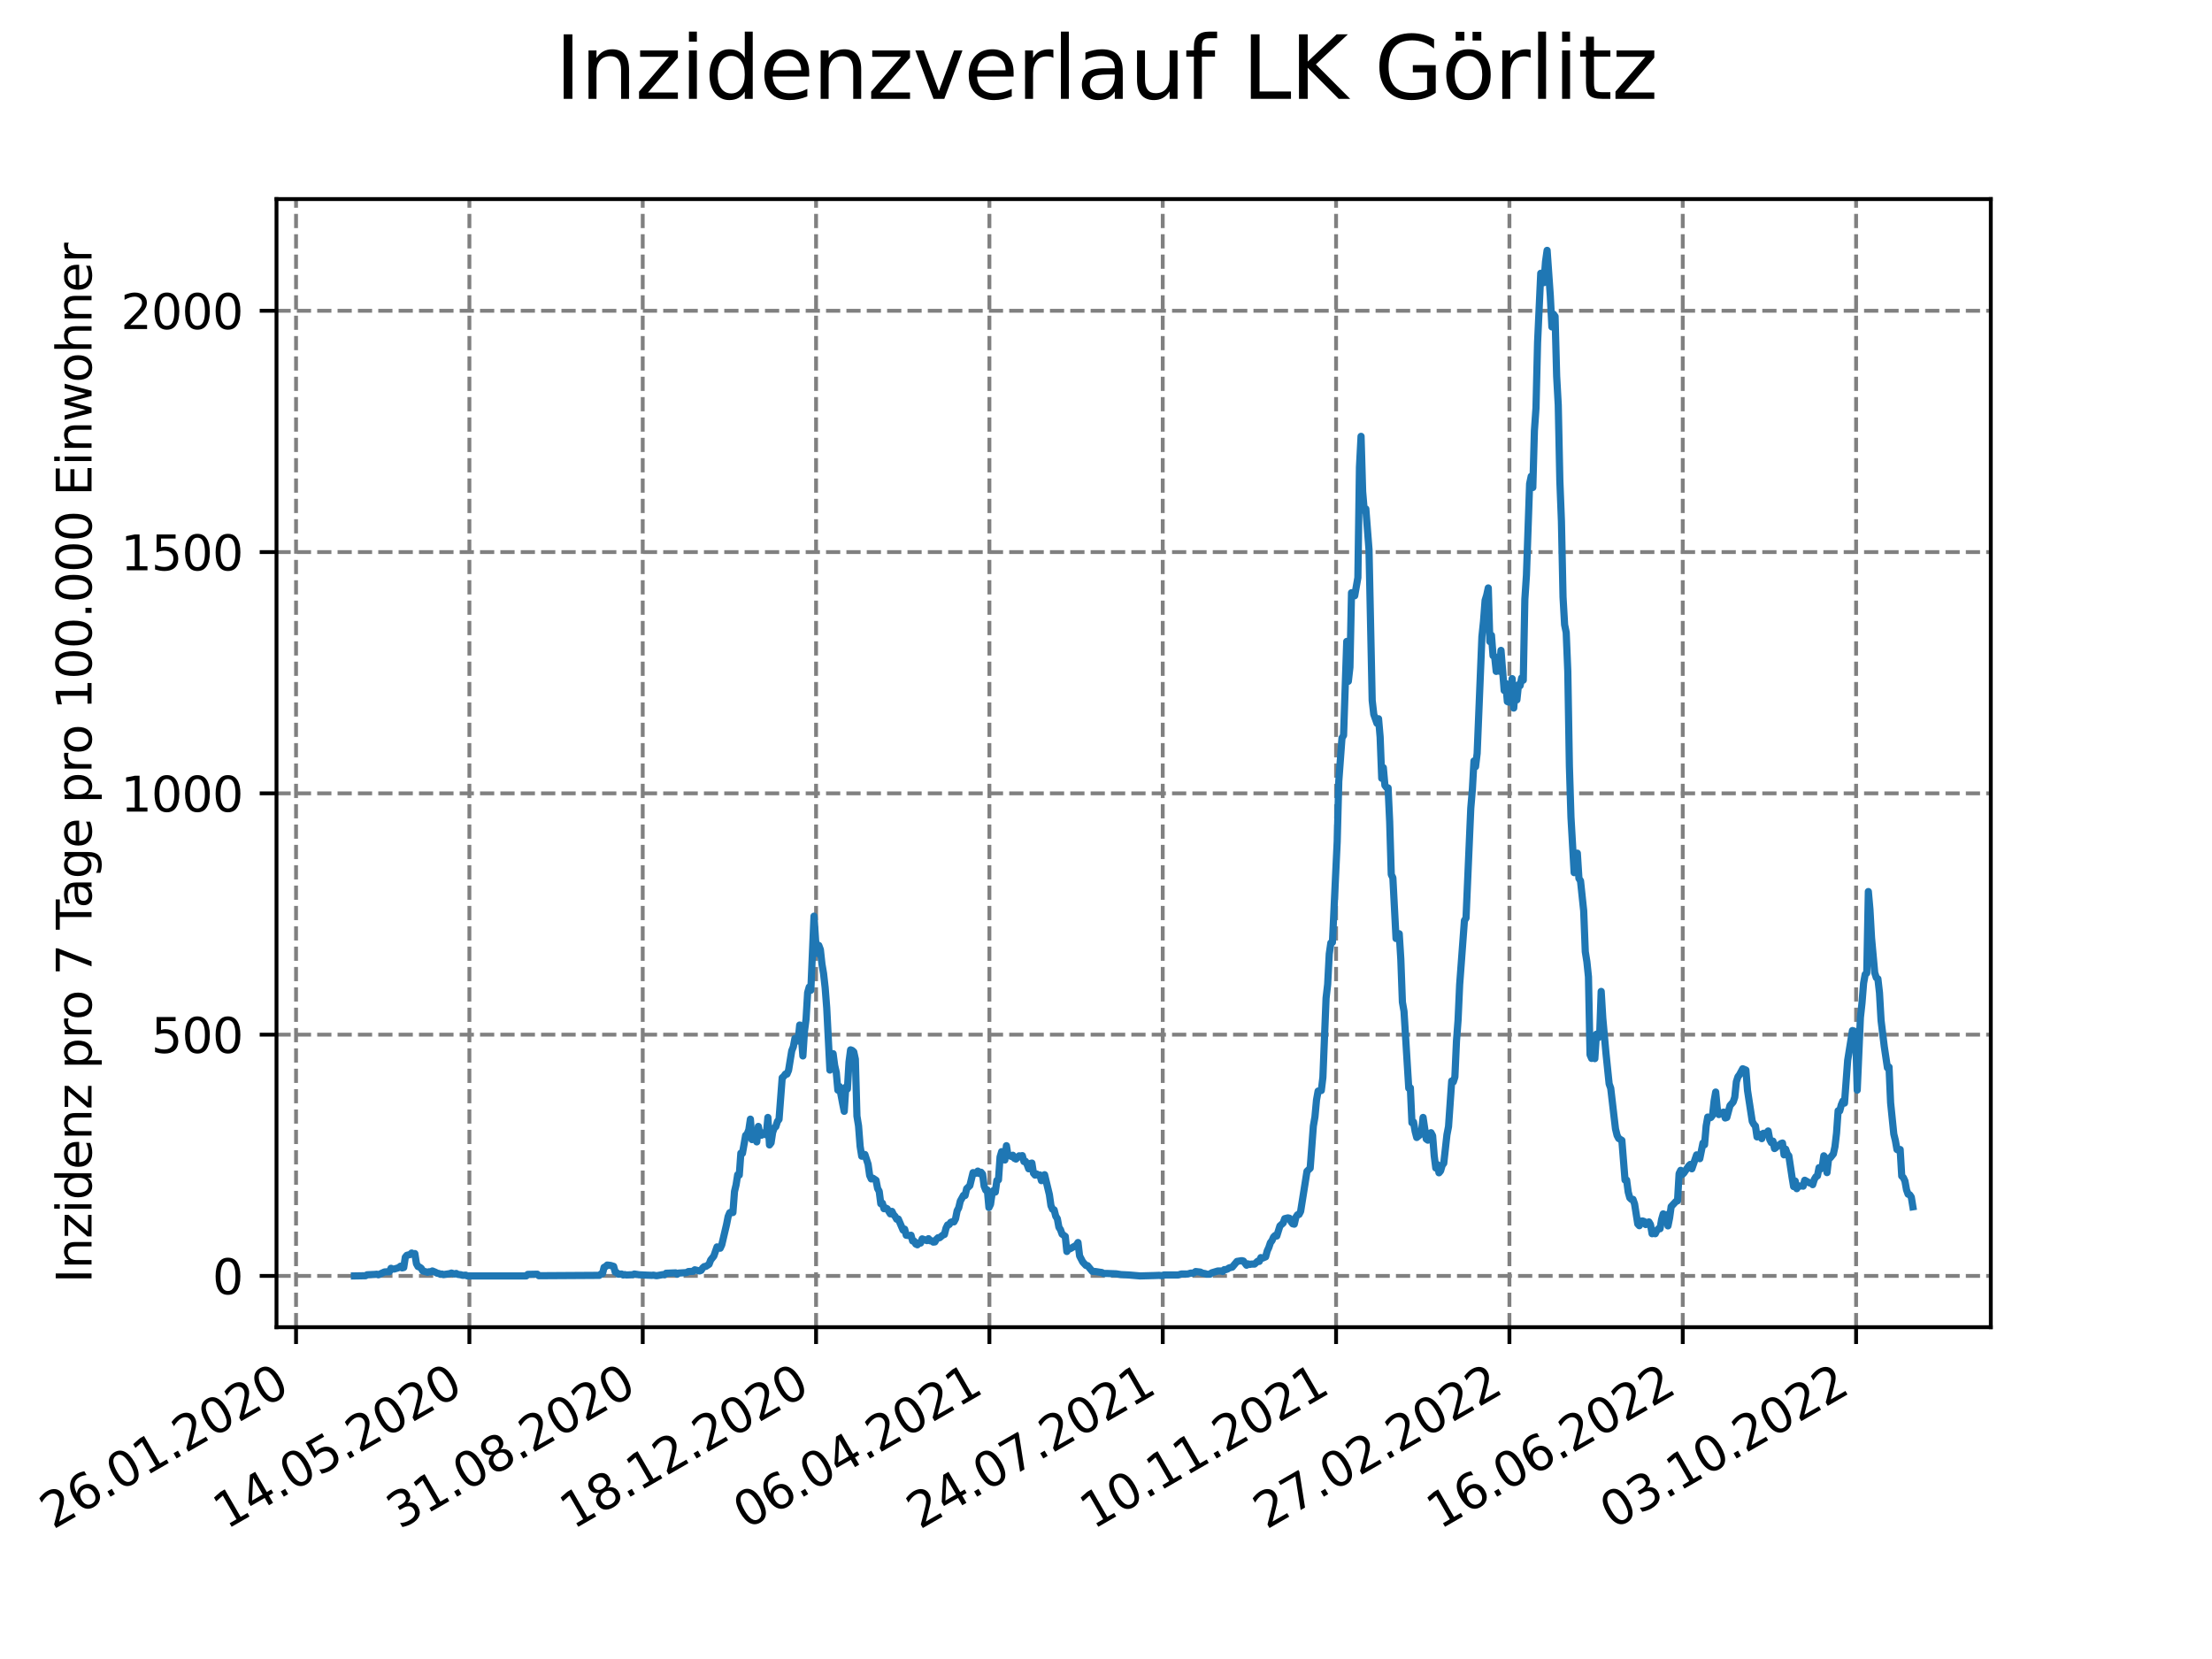 <?xml version="1.0" encoding="utf-8" standalone="no"?>
<!DOCTYPE svg PUBLIC "-//W3C//DTD SVG 1.1//EN"
  "http://www.w3.org/Graphics/SVG/1.1/DTD/svg11.dtd">
<svg xmlns:xlink="http://www.w3.org/1999/xlink" width="460.8pt" height="345.6pt" viewBox="0 0 460.8 345.6" xmlns="http://www.w3.org/2000/svg" version="1.1">
 <defs>
  <style type="text/css">*{stroke-linejoin: round; stroke-linecap: butt}</style>
 </defs>
 <g id="figure_1">
  <g id="patch_1">
   <path d="M 0 345.6 
L 460.8 345.6 
L 460.8 0 
L 0 0 
z
" style="fill: #ffffff"/>
  </g>
  <g id="axes_1">
   <g id="patch_2">
    <path d="M 57.6 276.48 
L 414.72 276.48 
L 414.72 41.472 
L 57.6 41.472 
z
" style="fill: #ffffff"/>
   </g>
   <g id="matplotlib.axis_1">
    <g id="xtick_1">
     <g id="line2d_1">
      <path d="M 61.672 276.48 
L 61.672 41.472 
" clip-path="url(#pb1b83ef28b)" style="fill: none; stroke-dasharray: 2.96,1.28; stroke-dashoffset: 0; stroke: #808080; stroke-width: 0.8"/>
     </g>
     <g id="line2d_2">
      <defs>
       <path id="m628052e3d6" d="M 0 0 
L 0 3.5 
" style="stroke: #000000; stroke-width: 0.8"/>
      </defs>
      <g>
       <use xlink:href="#m628052e3d6" x="61.672" y="276.48" style="stroke: #000000; stroke-width: 0.8"/>
      </g>
     </g>
     <g id="text_1">
      <!-- 26.01.2020 -->
      <g transform="translate(11.047 318.689) rotate(-30) scale(0.1 -0.1)">
       <defs>
        <path id="DejaVuSans-32" d="M 1228 531 
L 3431 531 
L 3431 0 
L 469 0 
L 469 531 
Q 828 903 1448 1529 
Q 2069 2156 2228 2338 
Q 2531 2678 2651 2914 
Q 2772 3150 2772 3378 
Q 2772 3750 2511 3984 
Q 2250 4219 1831 4219 
Q 1534 4219 1204 4116 
Q 875 4013 500 3803 
L 500 4441 
Q 881 4594 1212 4672 
Q 1544 4750 1819 4750 
Q 2544 4750 2975 4387 
Q 3406 4025 3406 3419 
Q 3406 3131 3298 2873 
Q 3191 2616 2906 2266 
Q 2828 2175 2409 1742 
Q 1991 1309 1228 531 
z
" transform="scale(0.016)"/>
        <path id="DejaVuSans-36" d="M 2113 2584 
Q 1688 2584 1439 2293 
Q 1191 2003 1191 1497 
Q 1191 994 1439 701 
Q 1688 409 2113 409 
Q 2538 409 2786 701 
Q 3034 994 3034 1497 
Q 3034 2003 2786 2293 
Q 2538 2584 2113 2584 
z
M 3366 4563 
L 3366 3988 
Q 3128 4100 2886 4159 
Q 2644 4219 2406 4219 
Q 1781 4219 1451 3797 
Q 1122 3375 1075 2522 
Q 1259 2794 1537 2939 
Q 1816 3084 2150 3084 
Q 2853 3084 3261 2657 
Q 3669 2231 3669 1497 
Q 3669 778 3244 343 
Q 2819 -91 2113 -91 
Q 1303 -91 875 529 
Q 447 1150 447 2328 
Q 447 3434 972 4092 
Q 1497 4750 2381 4750 
Q 2619 4750 2861 4703 
Q 3103 4656 3366 4563 
z
" transform="scale(0.016)"/>
        <path id="DejaVuSans-2e" d="M 684 794 
L 1344 794 
L 1344 0 
L 684 0 
L 684 794 
z
" transform="scale(0.016)"/>
        <path id="DejaVuSans-30" d="M 2034 4250 
Q 1547 4250 1301 3770 
Q 1056 3291 1056 2328 
Q 1056 1369 1301 889 
Q 1547 409 2034 409 
Q 2525 409 2770 889 
Q 3016 1369 3016 2328 
Q 3016 3291 2770 3770 
Q 2525 4250 2034 4250 
z
M 2034 4750 
Q 2819 4750 3233 4129 
Q 3647 3509 3647 2328 
Q 3647 1150 3233 529 
Q 2819 -91 2034 -91 
Q 1250 -91 836 529 
Q 422 1150 422 2328 
Q 422 3509 836 4129 
Q 1250 4750 2034 4750 
z
" transform="scale(0.016)"/>
        <path id="DejaVuSans-31" d="M 794 531 
L 1825 531 
L 1825 4091 
L 703 3866 
L 703 4441 
L 1819 4666 
L 2450 4666 
L 2450 531 
L 3481 531 
L 3481 0 
L 794 0 
L 794 531 
z
" transform="scale(0.016)"/>
       </defs>
       <use xlink:href="#DejaVuSans-32"/>
       <use xlink:href="#DejaVuSans-36" x="63.623"/>
       <use xlink:href="#DejaVuSans-2e" x="127.246"/>
       <use xlink:href="#DejaVuSans-30" x="159.033"/>
       <use xlink:href="#DejaVuSans-31" x="222.656"/>
       <use xlink:href="#DejaVuSans-2e" x="286.279"/>
       <use xlink:href="#DejaVuSans-32" x="318.066"/>
       <use xlink:href="#DejaVuSans-30" x="381.689"/>
       <use xlink:href="#DejaVuSans-32" x="445.312"/>
       <use xlink:href="#DejaVuSans-30" x="508.936"/>
      </g>
     </g>
    </g>
    <g id="xtick_2">
     <g id="line2d_3">
      <path d="M 97.782 276.48 
L 97.782 41.472 
" clip-path="url(#pb1b83ef28b)" style="fill: none; stroke-dasharray: 2.96,1.28; stroke-dashoffset: 0; stroke: #808080; stroke-width: 0.8"/>
     </g>
     <g id="line2d_4">
      <g>
       <use xlink:href="#m628052e3d6" x="97.782" y="276.48" style="stroke: #000000; stroke-width: 0.8"/>
      </g>
     </g>
     <g id="text_2">
      <!-- 14.05.2020 -->
      <g transform="translate(47.156 318.689) rotate(-30) scale(0.1 -0.1)">
       <defs>
        <path id="DejaVuSans-34" d="M 2419 4116 
L 825 1625 
L 2419 1625 
L 2419 4116 
z
M 2253 4666 
L 3047 4666 
L 3047 1625 
L 3713 1625 
L 3713 1100 
L 3047 1100 
L 3047 0 
L 2419 0 
L 2419 1100 
L 313 1100 
L 313 1709 
L 2253 4666 
z
" transform="scale(0.016)"/>
        <path id="DejaVuSans-35" d="M 691 4666 
L 3169 4666 
L 3169 4134 
L 1269 4134 
L 1269 2991 
Q 1406 3038 1543 3061 
Q 1681 3084 1819 3084 
Q 2600 3084 3056 2656 
Q 3513 2228 3513 1497 
Q 3513 744 3044 326 
Q 2575 -91 1722 -91 
Q 1428 -91 1123 -41 
Q 819 9 494 109 
L 494 744 
Q 775 591 1075 516 
Q 1375 441 1709 441 
Q 2250 441 2565 725 
Q 2881 1009 2881 1497 
Q 2881 1984 2565 2268 
Q 2250 2553 1709 2553 
Q 1456 2553 1204 2497 
Q 953 2441 691 2322 
L 691 4666 
z
" transform="scale(0.016)"/>
       </defs>
       <use xlink:href="#DejaVuSans-31"/>
       <use xlink:href="#DejaVuSans-34" x="63.623"/>
       <use xlink:href="#DejaVuSans-2e" x="127.246"/>
       <use xlink:href="#DejaVuSans-30" x="159.033"/>
       <use xlink:href="#DejaVuSans-35" x="222.656"/>
       <use xlink:href="#DejaVuSans-2e" x="286.279"/>
       <use xlink:href="#DejaVuSans-32" x="318.066"/>
       <use xlink:href="#DejaVuSans-30" x="381.689"/>
       <use xlink:href="#DejaVuSans-32" x="445.312"/>
       <use xlink:href="#DejaVuSans-30" x="508.936"/>
      </g>
     </g>
    </g>
    <g id="xtick_3">
     <g id="line2d_5">
      <path d="M 133.891 276.48 
L 133.891 41.472 
" clip-path="url(#pb1b83ef28b)" style="fill: none; stroke-dasharray: 2.96,1.28; stroke-dashoffset: 0; stroke: #808080; stroke-width: 0.8"/>
     </g>
     <g id="line2d_6">
      <g>
       <use xlink:href="#m628052e3d6" x="133.891" y="276.48" style="stroke: #000000; stroke-width: 0.8"/>
      </g>
     </g>
     <g id="text_3">
      <!-- 31.08.2020 -->
      <g transform="translate(83.266 318.689) rotate(-30) scale(0.1 -0.1)">
       <defs>
        <path id="DejaVuSans-33" d="M 2597 2516 
Q 3050 2419 3304 2112 
Q 3559 1806 3559 1356 
Q 3559 666 3084 287 
Q 2609 -91 1734 -91 
Q 1441 -91 1130 -33 
Q 819 25 488 141 
L 488 750 
Q 750 597 1062 519 
Q 1375 441 1716 441 
Q 2309 441 2620 675 
Q 2931 909 2931 1356 
Q 2931 1769 2642 2001 
Q 2353 2234 1838 2234 
L 1294 2234 
L 1294 2753 
L 1863 2753 
Q 2328 2753 2575 2939 
Q 2822 3125 2822 3475 
Q 2822 3834 2567 4026 
Q 2313 4219 1838 4219 
Q 1578 4219 1281 4162 
Q 984 4106 628 3988 
L 628 4550 
Q 988 4650 1302 4700 
Q 1616 4750 1894 4750 
Q 2613 4750 3031 4423 
Q 3450 4097 3450 3541 
Q 3450 3153 3228 2886 
Q 3006 2619 2597 2516 
z
" transform="scale(0.016)"/>
        <path id="DejaVuSans-38" d="M 2034 2216 
Q 1584 2216 1326 1975 
Q 1069 1734 1069 1313 
Q 1069 891 1326 650 
Q 1584 409 2034 409 
Q 2484 409 2743 651 
Q 3003 894 3003 1313 
Q 3003 1734 2745 1975 
Q 2488 2216 2034 2216 
z
M 1403 2484 
Q 997 2584 770 2862 
Q 544 3141 544 3541 
Q 544 4100 942 4425 
Q 1341 4750 2034 4750 
Q 2731 4750 3128 4425 
Q 3525 4100 3525 3541 
Q 3525 3141 3298 2862 
Q 3072 2584 2669 2484 
Q 3125 2378 3379 2068 
Q 3634 1759 3634 1313 
Q 3634 634 3220 271 
Q 2806 -91 2034 -91 
Q 1263 -91 848 271 
Q 434 634 434 1313 
Q 434 1759 690 2068 
Q 947 2378 1403 2484 
z
M 1172 3481 
Q 1172 3119 1398 2916 
Q 1625 2713 2034 2713 
Q 2441 2713 2670 2916 
Q 2900 3119 2900 3481 
Q 2900 3844 2670 4047 
Q 2441 4250 2034 4250 
Q 1625 4250 1398 4047 
Q 1172 3844 1172 3481 
z
" transform="scale(0.016)"/>
       </defs>
       <use xlink:href="#DejaVuSans-33"/>
       <use xlink:href="#DejaVuSans-31" x="63.623"/>
       <use xlink:href="#DejaVuSans-2e" x="127.246"/>
       <use xlink:href="#DejaVuSans-30" x="159.033"/>
       <use xlink:href="#DejaVuSans-38" x="222.656"/>
       <use xlink:href="#DejaVuSans-2e" x="286.279"/>
       <use xlink:href="#DejaVuSans-32" x="318.066"/>
       <use xlink:href="#DejaVuSans-30" x="381.689"/>
       <use xlink:href="#DejaVuSans-32" x="445.312"/>
       <use xlink:href="#DejaVuSans-30" x="508.936"/>
      </g>
     </g>
    </g>
    <g id="xtick_4">
     <g id="line2d_7">
      <path d="M 170.001 276.48 
L 170.001 41.472 
" clip-path="url(#pb1b83ef28b)" style="fill: none; stroke-dasharray: 2.96,1.28; stroke-dashoffset: 0; stroke: #808080; stroke-width: 0.8"/>
     </g>
     <g id="line2d_8">
      <g>
       <use xlink:href="#m628052e3d6" x="170.001" y="276.48" style="stroke: #000000; stroke-width: 0.8"/>
      </g>
     </g>
     <g id="text_4">
      <!-- 18.12.2020 -->
      <g transform="translate(119.375 318.689) rotate(-30) scale(0.1 -0.1)">
       <use xlink:href="#DejaVuSans-31"/>
       <use xlink:href="#DejaVuSans-38" x="63.623"/>
       <use xlink:href="#DejaVuSans-2e" x="127.246"/>
       <use xlink:href="#DejaVuSans-31" x="159.033"/>
       <use xlink:href="#DejaVuSans-32" x="222.656"/>
       <use xlink:href="#DejaVuSans-2e" x="286.279"/>
       <use xlink:href="#DejaVuSans-32" x="318.066"/>
       <use xlink:href="#DejaVuSans-30" x="381.689"/>
       <use xlink:href="#DejaVuSans-32" x="445.312"/>
       <use xlink:href="#DejaVuSans-30" x="508.936"/>
      </g>
     </g>
    </g>
    <g id="xtick_5">
     <g id="line2d_9">
      <path d="M 206.11 276.48 
L 206.11 41.472 
" clip-path="url(#pb1b83ef28b)" style="fill: none; stroke-dasharray: 2.96,1.28; stroke-dashoffset: 0; stroke: #808080; stroke-width: 0.8"/>
     </g>
     <g id="line2d_10">
      <g>
       <use xlink:href="#m628052e3d6" x="206.11" y="276.48" style="stroke: #000000; stroke-width: 0.8"/>
      </g>
     </g>
     <g id="text_5">
      <!-- 06.04.2021 -->
      <g transform="translate(155.485 318.689) rotate(-30) scale(0.1 -0.1)">
       <use xlink:href="#DejaVuSans-30"/>
       <use xlink:href="#DejaVuSans-36" x="63.623"/>
       <use xlink:href="#DejaVuSans-2e" x="127.246"/>
       <use xlink:href="#DejaVuSans-30" x="159.033"/>
       <use xlink:href="#DejaVuSans-34" x="222.656"/>
       <use xlink:href="#DejaVuSans-2e" x="286.279"/>
       <use xlink:href="#DejaVuSans-32" x="318.066"/>
       <use xlink:href="#DejaVuSans-30" x="381.689"/>
       <use xlink:href="#DejaVuSans-32" x="445.312"/>
       <use xlink:href="#DejaVuSans-31" x="508.936"/>
      </g>
     </g>
    </g>
    <g id="xtick_6">
     <g id="line2d_11">
      <path d="M 242.22 276.48 
L 242.22 41.472 
" clip-path="url(#pb1b83ef28b)" style="fill: none; stroke-dasharray: 2.96,1.28; stroke-dashoffset: 0; stroke: #808080; stroke-width: 0.8"/>
     </g>
     <g id="line2d_12">
      <g>
       <use xlink:href="#m628052e3d6" x="242.22" y="276.48" style="stroke: #000000; stroke-width: 0.8"/>
      </g>
     </g>
     <g id="text_6">
      <!-- 24.07.2021 -->
      <g transform="translate(191.594 318.689) rotate(-30) scale(0.1 -0.1)">
       <defs>
        <path id="DejaVuSans-37" d="M 525 4666 
L 3525 4666 
L 3525 4397 
L 1831 0 
L 1172 0 
L 2766 4134 
L 525 4134 
L 525 4666 
z
" transform="scale(0.016)"/>
       </defs>
       <use xlink:href="#DejaVuSans-32"/>
       <use xlink:href="#DejaVuSans-34" x="63.623"/>
       <use xlink:href="#DejaVuSans-2e" x="127.246"/>
       <use xlink:href="#DejaVuSans-30" x="159.033"/>
       <use xlink:href="#DejaVuSans-37" x="222.656"/>
       <use xlink:href="#DejaVuSans-2e" x="286.279"/>
       <use xlink:href="#DejaVuSans-32" x="318.066"/>
       <use xlink:href="#DejaVuSans-30" x="381.689"/>
       <use xlink:href="#DejaVuSans-32" x="445.312"/>
       <use xlink:href="#DejaVuSans-31" x="508.936"/>
      </g>
     </g>
    </g>
    <g id="xtick_7">
     <g id="line2d_13">
      <path d="M 278.329 276.48 
L 278.329 41.472 
" clip-path="url(#pb1b83ef28b)" style="fill: none; stroke-dasharray: 2.96,1.28; stroke-dashoffset: 0; stroke: #808080; stroke-width: 0.8"/>
     </g>
     <g id="line2d_14">
      <g>
       <use xlink:href="#m628052e3d6" x="278.329" y="276.48" style="stroke: #000000; stroke-width: 0.8"/>
      </g>
     </g>
     <g id="text_7">
      <!-- 10.11.2021 -->
      <g transform="translate(227.704 318.689) rotate(-30) scale(0.1 -0.1)">
       <use xlink:href="#DejaVuSans-31"/>
       <use xlink:href="#DejaVuSans-30" x="63.623"/>
       <use xlink:href="#DejaVuSans-2e" x="127.246"/>
       <use xlink:href="#DejaVuSans-31" x="159.033"/>
       <use xlink:href="#DejaVuSans-31" x="222.656"/>
       <use xlink:href="#DejaVuSans-2e" x="286.279"/>
       <use xlink:href="#DejaVuSans-32" x="318.066"/>
       <use xlink:href="#DejaVuSans-30" x="381.689"/>
       <use xlink:href="#DejaVuSans-32" x="445.312"/>
       <use xlink:href="#DejaVuSans-31" x="508.936"/>
      </g>
     </g>
    </g>
    <g id="xtick_8">
     <g id="line2d_15">
      <path d="M 314.439 276.48 
L 314.439 41.472 
" clip-path="url(#pb1b83ef28b)" style="fill: none; stroke-dasharray: 2.96,1.28; stroke-dashoffset: 0; stroke: #808080; stroke-width: 0.8"/>
     </g>
     <g id="line2d_16">
      <g>
       <use xlink:href="#m628052e3d6" x="314.439" y="276.48" style="stroke: #000000; stroke-width: 0.8"/>
      </g>
     </g>
     <g id="text_8">
      <!-- 27.02.2022 -->
      <g transform="translate(263.814 318.689) rotate(-30) scale(0.1 -0.1)">
       <use xlink:href="#DejaVuSans-32"/>
       <use xlink:href="#DejaVuSans-37" x="63.623"/>
       <use xlink:href="#DejaVuSans-2e" x="127.246"/>
       <use xlink:href="#DejaVuSans-30" x="159.033"/>
       <use xlink:href="#DejaVuSans-32" x="222.656"/>
       <use xlink:href="#DejaVuSans-2e" x="286.279"/>
       <use xlink:href="#DejaVuSans-32" x="318.066"/>
       <use xlink:href="#DejaVuSans-30" x="381.689"/>
       <use xlink:href="#DejaVuSans-32" x="445.312"/>
       <use xlink:href="#DejaVuSans-32" x="508.936"/>
      </g>
     </g>
    </g>
    <g id="xtick_9">
     <g id="line2d_17">
      <path d="M 350.548 276.48 
L 350.548 41.472 
" clip-path="url(#pb1b83ef28b)" style="fill: none; stroke-dasharray: 2.96,1.28; stroke-dashoffset: 0; stroke: #808080; stroke-width: 0.8"/>
     </g>
     <g id="line2d_18">
      <g>
       <use xlink:href="#m628052e3d6" x="350.548" y="276.48" style="stroke: #000000; stroke-width: 0.8"/>
      </g>
     </g>
     <g id="text_9">
      <!-- 16.06.2022 -->
      <g transform="translate(299.923 318.689) rotate(-30) scale(0.1 -0.1)">
       <use xlink:href="#DejaVuSans-31"/>
       <use xlink:href="#DejaVuSans-36" x="63.623"/>
       <use xlink:href="#DejaVuSans-2e" x="127.246"/>
       <use xlink:href="#DejaVuSans-30" x="159.033"/>
       <use xlink:href="#DejaVuSans-36" x="222.656"/>
       <use xlink:href="#DejaVuSans-2e" x="286.279"/>
       <use xlink:href="#DejaVuSans-32" x="318.066"/>
       <use xlink:href="#DejaVuSans-30" x="381.689"/>
       <use xlink:href="#DejaVuSans-32" x="445.312"/>
       <use xlink:href="#DejaVuSans-32" x="508.936"/>
      </g>
     </g>
    </g>
    <g id="xtick_10">
     <g id="line2d_19">
      <path d="M 386.658 276.48 
L 386.658 41.472 
" clip-path="url(#pb1b83ef28b)" style="fill: none; stroke-dasharray: 2.96,1.28; stroke-dashoffset: 0; stroke: #808080; stroke-width: 0.8"/>
     </g>
     <g id="line2d_20">
      <g>
       <use xlink:href="#m628052e3d6" x="386.658" y="276.48" style="stroke: #000000; stroke-width: 0.8"/>
      </g>
     </g>
     <g id="text_10">
      <!-- 03.10.2022 -->
      <g transform="translate(336.033 318.689) rotate(-30) scale(0.1 -0.1)">
       <use xlink:href="#DejaVuSans-30"/>
       <use xlink:href="#DejaVuSans-33" x="63.623"/>
       <use xlink:href="#DejaVuSans-2e" x="127.246"/>
       <use xlink:href="#DejaVuSans-31" x="159.033"/>
       <use xlink:href="#DejaVuSans-30" x="222.656"/>
       <use xlink:href="#DejaVuSans-2e" x="286.279"/>
       <use xlink:href="#DejaVuSans-32" x="318.066"/>
       <use xlink:href="#DejaVuSans-30" x="381.689"/>
       <use xlink:href="#DejaVuSans-32" x="445.312"/>
       <use xlink:href="#DejaVuSans-32" x="508.936"/>
      </g>
     </g>
    </g>
   </g>
   <g id="matplotlib.axis_2">
    <g id="ytick_1">
     <g id="line2d_21">
      <path d="M 57.6 265.798 
L 414.72 265.798 
" clip-path="url(#pb1b83ef28b)" style="fill: none; stroke-dasharray: 2.96,1.28; stroke-dashoffset: 0; stroke: #808080; stroke-width: 0.8"/>
     </g>
     <g id="line2d_22">
      <defs>
       <path id="m6397a7ab8a" d="M 0 0 
L -3.5 0 
" style="stroke: #000000; stroke-width: 0.8"/>
      </defs>
      <g>
       <use xlink:href="#m6397a7ab8a" x="57.6" y="265.798" style="stroke: #000000; stroke-width: 0.8"/>
      </g>
     </g>
     <g id="text_11">
      <!-- 0 -->
      <g transform="translate(44.237 269.597) scale(0.1 -0.1)">
       <use xlink:href="#DejaVuSans-30"/>
      </g>
     </g>
    </g>
    <g id="ytick_2">
     <g id="line2d_23">
      <path d="M 57.6 215.534 
L 414.72 215.534 
" clip-path="url(#pb1b83ef28b)" style="fill: none; stroke-dasharray: 2.96,1.28; stroke-dashoffset: 0; stroke: #808080; stroke-width: 0.8"/>
     </g>
     <g id="line2d_24">
      <g>
       <use xlink:href="#m6397a7ab8a" x="57.6" y="215.534" style="stroke: #000000; stroke-width: 0.8"/>
      </g>
     </g>
     <g id="text_12">
      <!-- 500 -->
      <g transform="translate(31.512 219.334) scale(0.1 -0.1)">
       <use xlink:href="#DejaVuSans-35"/>
       <use xlink:href="#DejaVuSans-30" x="63.623"/>
       <use xlink:href="#DejaVuSans-30" x="127.246"/>
      </g>
     </g>
    </g>
    <g id="ytick_3">
     <g id="line2d_25">
      <path d="M 57.6 165.271 
L 414.72 165.271 
" clip-path="url(#pb1b83ef28b)" style="fill: none; stroke-dasharray: 2.96,1.28; stroke-dashoffset: 0; stroke: #808080; stroke-width: 0.8"/>
     </g>
     <g id="line2d_26">
      <g>
       <use xlink:href="#m6397a7ab8a" x="57.6" y="165.271" style="stroke: #000000; stroke-width: 0.8"/>
      </g>
     </g>
     <g id="text_13">
      <!-- 1000 -->
      <g transform="translate(25.15 169.07) scale(0.1 -0.1)">
       <use xlink:href="#DejaVuSans-31"/>
       <use xlink:href="#DejaVuSans-30" x="63.623"/>
       <use xlink:href="#DejaVuSans-30" x="127.246"/>
       <use xlink:href="#DejaVuSans-30" x="190.869"/>
      </g>
     </g>
    </g>
    <g id="ytick_4">
     <g id="line2d_27">
      <path d="M 57.6 115.007 
L 414.72 115.007 
" clip-path="url(#pb1b83ef28b)" style="fill: none; stroke-dasharray: 2.96,1.28; stroke-dashoffset: 0; stroke: #808080; stroke-width: 0.8"/>
     </g>
     <g id="line2d_28">
      <g>
       <use xlink:href="#m6397a7ab8a" x="57.6" y="115.007" style="stroke: #000000; stroke-width: 0.8"/>
      </g>
     </g>
     <g id="text_14">
      <!-- 1500 -->
      <g transform="translate(25.15 118.806) scale(0.1 -0.1)">
       <use xlink:href="#DejaVuSans-31"/>
       <use xlink:href="#DejaVuSans-35" x="63.623"/>
       <use xlink:href="#DejaVuSans-30" x="127.246"/>
       <use xlink:href="#DejaVuSans-30" x="190.869"/>
      </g>
     </g>
    </g>
    <g id="ytick_5">
     <g id="line2d_29">
      <path d="M 57.6 64.744 
L 414.72 64.744 
" clip-path="url(#pb1b83ef28b)" style="fill: none; stroke-dasharray: 2.96,1.28; stroke-dashoffset: 0; stroke: #808080; stroke-width: 0.8"/>
     </g>
     <g id="line2d_30">
      <g>
       <use xlink:href="#m6397a7ab8a" x="57.6" y="64.744" style="stroke: #000000; stroke-width: 0.8"/>
      </g>
     </g>
     <g id="text_15">
      <!-- 2000 -->
      <g transform="translate(25.15 68.543) scale(0.1 -0.1)">
       <use xlink:href="#DejaVuSans-32"/>
       <use xlink:href="#DejaVuSans-30" x="63.623"/>
       <use xlink:href="#DejaVuSans-30" x="127.246"/>
       <use xlink:href="#DejaVuSans-30" x="190.869"/>
      </g>
     </g>
    </g>
    <g id="text_16">
     <!-- Inzidenz pro 7 Tage pro 100.000 Einwohner -->
     <g transform="translate(19.07 267.301) rotate(-90) scale(0.1 -0.1)">
      <defs>
       <path id="DejaVuSans-49" d="M 628 4666 
L 1259 4666 
L 1259 0 
L 628 0 
L 628 4666 
z
" transform="scale(0.016)"/>
       <path id="DejaVuSans-6e" d="M 3513 2113 
L 3513 0 
L 2938 0 
L 2938 2094 
Q 2938 2591 2744 2837 
Q 2550 3084 2163 3084 
Q 1697 3084 1428 2787 
Q 1159 2491 1159 1978 
L 1159 0 
L 581 0 
L 581 3500 
L 1159 3500 
L 1159 2956 
Q 1366 3272 1645 3428 
Q 1925 3584 2291 3584 
Q 2894 3584 3203 3211 
Q 3513 2838 3513 2113 
z
" transform="scale(0.016)"/>
       <path id="DejaVuSans-7a" d="M 353 3500 
L 3084 3500 
L 3084 2975 
L 922 459 
L 3084 459 
L 3084 0 
L 275 0 
L 275 525 
L 2438 3041 
L 353 3041 
L 353 3500 
z
" transform="scale(0.016)"/>
       <path id="DejaVuSans-69" d="M 603 3500 
L 1178 3500 
L 1178 0 
L 603 0 
L 603 3500 
z
M 603 4863 
L 1178 4863 
L 1178 4134 
L 603 4134 
L 603 4863 
z
" transform="scale(0.016)"/>
       <path id="DejaVuSans-64" d="M 2906 2969 
L 2906 4863 
L 3481 4863 
L 3481 0 
L 2906 0 
L 2906 525 
Q 2725 213 2448 61 
Q 2172 -91 1784 -91 
Q 1150 -91 751 415 
Q 353 922 353 1747 
Q 353 2572 751 3078 
Q 1150 3584 1784 3584 
Q 2172 3584 2448 3432 
Q 2725 3281 2906 2969 
z
M 947 1747 
Q 947 1113 1208 752 
Q 1469 391 1925 391 
Q 2381 391 2643 752 
Q 2906 1113 2906 1747 
Q 2906 2381 2643 2742 
Q 2381 3103 1925 3103 
Q 1469 3103 1208 2742 
Q 947 2381 947 1747 
z
" transform="scale(0.016)"/>
       <path id="DejaVuSans-65" d="M 3597 1894 
L 3597 1613 
L 953 1613 
Q 991 1019 1311 708 
Q 1631 397 2203 397 
Q 2534 397 2845 478 
Q 3156 559 3463 722 
L 3463 178 
Q 3153 47 2828 -22 
Q 2503 -91 2169 -91 
Q 1331 -91 842 396 
Q 353 884 353 1716 
Q 353 2575 817 3079 
Q 1281 3584 2069 3584 
Q 2775 3584 3186 3129 
Q 3597 2675 3597 1894 
z
M 3022 2063 
Q 3016 2534 2758 2815 
Q 2500 3097 2075 3097 
Q 1594 3097 1305 2825 
Q 1016 2553 972 2059 
L 3022 2063 
z
" transform="scale(0.016)"/>
       <path id="DejaVuSans-20" transform="scale(0.016)"/>
       <path id="DejaVuSans-70" d="M 1159 525 
L 1159 -1331 
L 581 -1331 
L 581 3500 
L 1159 3500 
L 1159 2969 
Q 1341 3281 1617 3432 
Q 1894 3584 2278 3584 
Q 2916 3584 3314 3078 
Q 3713 2572 3713 1747 
Q 3713 922 3314 415 
Q 2916 -91 2278 -91 
Q 1894 -91 1617 61 
Q 1341 213 1159 525 
z
M 3116 1747 
Q 3116 2381 2855 2742 
Q 2594 3103 2138 3103 
Q 1681 3103 1420 2742 
Q 1159 2381 1159 1747 
Q 1159 1113 1420 752 
Q 1681 391 2138 391 
Q 2594 391 2855 752 
Q 3116 1113 3116 1747 
z
" transform="scale(0.016)"/>
       <path id="DejaVuSans-72" d="M 2631 2963 
Q 2534 3019 2420 3045 
Q 2306 3072 2169 3072 
Q 1681 3072 1420 2755 
Q 1159 2438 1159 1844 
L 1159 0 
L 581 0 
L 581 3500 
L 1159 3500 
L 1159 2956 
Q 1341 3275 1631 3429 
Q 1922 3584 2338 3584 
Q 2397 3584 2469 3576 
Q 2541 3569 2628 3553 
L 2631 2963 
z
" transform="scale(0.016)"/>
       <path id="DejaVuSans-6f" d="M 1959 3097 
Q 1497 3097 1228 2736 
Q 959 2375 959 1747 
Q 959 1119 1226 758 
Q 1494 397 1959 397 
Q 2419 397 2687 759 
Q 2956 1122 2956 1747 
Q 2956 2369 2687 2733 
Q 2419 3097 1959 3097 
z
M 1959 3584 
Q 2709 3584 3137 3096 
Q 3566 2609 3566 1747 
Q 3566 888 3137 398 
Q 2709 -91 1959 -91 
Q 1206 -91 779 398 
Q 353 888 353 1747 
Q 353 2609 779 3096 
Q 1206 3584 1959 3584 
z
" transform="scale(0.016)"/>
       <path id="DejaVuSans-54" d="M -19 4666 
L 3928 4666 
L 3928 4134 
L 2272 4134 
L 2272 0 
L 1638 0 
L 1638 4134 
L -19 4134 
L -19 4666 
z
" transform="scale(0.016)"/>
       <path id="DejaVuSans-61" d="M 2194 1759 
Q 1497 1759 1228 1600 
Q 959 1441 959 1056 
Q 959 750 1161 570 
Q 1363 391 1709 391 
Q 2188 391 2477 730 
Q 2766 1069 2766 1631 
L 2766 1759 
L 2194 1759 
z
M 3341 1997 
L 3341 0 
L 2766 0 
L 2766 531 
Q 2569 213 2275 61 
Q 1981 -91 1556 -91 
Q 1019 -91 701 211 
Q 384 513 384 1019 
Q 384 1609 779 1909 
Q 1175 2209 1959 2209 
L 2766 2209 
L 2766 2266 
Q 2766 2663 2505 2880 
Q 2244 3097 1772 3097 
Q 1472 3097 1187 3025 
Q 903 2953 641 2809 
L 641 3341 
Q 956 3463 1253 3523 
Q 1550 3584 1831 3584 
Q 2591 3584 2966 3190 
Q 3341 2797 3341 1997 
z
" transform="scale(0.016)"/>
       <path id="DejaVuSans-67" d="M 2906 1791 
Q 2906 2416 2648 2759 
Q 2391 3103 1925 3103 
Q 1463 3103 1205 2759 
Q 947 2416 947 1791 
Q 947 1169 1205 825 
Q 1463 481 1925 481 
Q 2391 481 2648 825 
Q 2906 1169 2906 1791 
z
M 3481 434 
Q 3481 -459 3084 -895 
Q 2688 -1331 1869 -1331 
Q 1566 -1331 1297 -1286 
Q 1028 -1241 775 -1147 
L 775 -588 
Q 1028 -725 1275 -790 
Q 1522 -856 1778 -856 
Q 2344 -856 2625 -561 
Q 2906 -266 2906 331 
L 2906 616 
Q 2728 306 2450 153 
Q 2172 0 1784 0 
Q 1141 0 747 490 
Q 353 981 353 1791 
Q 353 2603 747 3093 
Q 1141 3584 1784 3584 
Q 2172 3584 2450 3431 
Q 2728 3278 2906 2969 
L 2906 3500 
L 3481 3500 
L 3481 434 
z
" transform="scale(0.016)"/>
       <path id="DejaVuSans-45" d="M 628 4666 
L 3578 4666 
L 3578 4134 
L 1259 4134 
L 1259 2753 
L 3481 2753 
L 3481 2222 
L 1259 2222 
L 1259 531 
L 3634 531 
L 3634 0 
L 628 0 
L 628 4666 
z
" transform="scale(0.016)"/>
       <path id="DejaVuSans-77" d="M 269 3500 
L 844 3500 
L 1563 769 
L 2278 3500 
L 2956 3500 
L 3675 769 
L 4391 3500 
L 4966 3500 
L 4050 0 
L 3372 0 
L 2619 2869 
L 1863 0 
L 1184 0 
L 269 3500 
z
" transform="scale(0.016)"/>
       <path id="DejaVuSans-68" d="M 3513 2113 
L 3513 0 
L 2938 0 
L 2938 2094 
Q 2938 2591 2744 2837 
Q 2550 3084 2163 3084 
Q 1697 3084 1428 2787 
Q 1159 2491 1159 1978 
L 1159 0 
L 581 0 
L 581 4863 
L 1159 4863 
L 1159 2956 
Q 1366 3272 1645 3428 
Q 1925 3584 2291 3584 
Q 2894 3584 3203 3211 
Q 3513 2838 3513 2113 
z
" transform="scale(0.016)"/>
      </defs>
      <use xlink:href="#DejaVuSans-49"/>
      <use xlink:href="#DejaVuSans-6e" x="29.492"/>
      <use xlink:href="#DejaVuSans-7a" x="92.871"/>
      <use xlink:href="#DejaVuSans-69" x="145.361"/>
      <use xlink:href="#DejaVuSans-64" x="173.145"/>
      <use xlink:href="#DejaVuSans-65" x="236.621"/>
      <use xlink:href="#DejaVuSans-6e" x="298.145"/>
      <use xlink:href="#DejaVuSans-7a" x="361.523"/>
      <use xlink:href="#DejaVuSans-20" x="414.014"/>
      <use xlink:href="#DejaVuSans-70" x="445.801"/>
      <use xlink:href="#DejaVuSans-72" x="509.277"/>
      <use xlink:href="#DejaVuSans-6f" x="548.141"/>
      <use xlink:href="#DejaVuSans-20" x="609.322"/>
      <use xlink:href="#DejaVuSans-37" x="641.109"/>
      <use xlink:href="#DejaVuSans-20" x="704.732"/>
      <use xlink:href="#DejaVuSans-54" x="736.52"/>
      <use xlink:href="#DejaVuSans-61" x="781.104"/>
      <use xlink:href="#DejaVuSans-67" x="842.383"/>
      <use xlink:href="#DejaVuSans-65" x="905.859"/>
      <use xlink:href="#DejaVuSans-20" x="967.383"/>
      <use xlink:href="#DejaVuSans-70" x="999.17"/>
      <use xlink:href="#DejaVuSans-72" x="1062.646"/>
      <use xlink:href="#DejaVuSans-6f" x="1101.51"/>
      <use xlink:href="#DejaVuSans-20" x="1162.691"/>
      <use xlink:href="#DejaVuSans-31" x="1194.479"/>
      <use xlink:href="#DejaVuSans-30" x="1258.102"/>
      <use xlink:href="#DejaVuSans-30" x="1321.725"/>
      <use xlink:href="#DejaVuSans-2e" x="1385.348"/>
      <use xlink:href="#DejaVuSans-30" x="1417.135"/>
      <use xlink:href="#DejaVuSans-30" x="1480.758"/>
      <use xlink:href="#DejaVuSans-30" x="1544.381"/>
      <use xlink:href="#DejaVuSans-20" x="1608.004"/>
      <use xlink:href="#DejaVuSans-45" x="1639.791"/>
      <use xlink:href="#DejaVuSans-69" x="1702.975"/>
      <use xlink:href="#DejaVuSans-6e" x="1730.758"/>
      <use xlink:href="#DejaVuSans-77" x="1794.137"/>
      <use xlink:href="#DejaVuSans-6f" x="1875.924"/>
      <use xlink:href="#DejaVuSans-68" x="1937.105"/>
      <use xlink:href="#DejaVuSans-6e" x="2000.484"/>
      <use xlink:href="#DejaVuSans-65" x="2063.863"/>
      <use xlink:href="#DejaVuSans-72" x="2125.387"/>
     </g>
    </g>
   </g>
   <g id="line2d_31">
    <path d="M 73.833 265.798 
L 76.152 265.758 
L 76.483 265.559 
L 78.139 265.48 
L 78.471 265.44 
L 78.802 265.559 
L 80.127 264.962 
L 81.121 264.923 
L 81.452 264.207 
L 81.783 264.366 
L 82.115 264.366 
L 82.777 264.167 
L 83.109 264.048 
L 83.44 263.769 
L 83.771 264.127 
L 84.102 264.048 
L 84.434 261.9 
L 84.765 261.502 
L 85.428 261.343 
L 85.759 261.025 
L 86.09 261.223 
L 86.421 261.144 
L 86.753 263.252 
L 87.084 263.849 
L 87.415 263.968 
L 87.746 264.207 
L 88.078 264.764 
L 89.072 265.042 
L 89.403 264.923 
L 89.734 264.962 
L 90.065 264.764 
L 90.728 265.042 
L 91.059 265.241 
L 91.391 265.281 
L 91.722 265.44 
L 92.053 265.4 
L 92.384 265.519 
L 93.71 265.32 
L 94.041 265.201 
L 94.703 265.4 
L 95.035 265.281 
L 95.366 265.48 
L 96.028 265.559 
L 96.36 265.678 
L 97.022 265.639 
L 97.354 265.798 
L 109.611 265.798 
L 109.942 265.48 
L 111.93 265.44 
L 112.261 265.758 
L 124.85 265.678 
L 125.181 265.4 
L 125.512 265.32 
L 125.844 264.008 
L 126.175 263.849 
L 126.506 263.531 
L 127.169 263.61 
L 127.831 263.809 
L 128.163 265.002 
L 128.494 265.122 
L 128.825 265.44 
L 129.488 265.4 
L 129.819 265.599 
L 130.15 265.519 
L 130.482 265.599 
L 131.475 265.559 
L 131.807 265.559 
L 132.138 265.4 
L 133.132 265.559 
L 134.788 265.639 
L 135.782 265.678 
L 136.113 265.639 
L 136.776 265.758 
L 138.101 265.519 
L 138.432 265.559 
L 138.764 265.241 
L 140.751 265.161 
L 141.083 265.44 
L 141.414 265.201 
L 142.739 265.122 
L 143.07 265.082 
L 143.402 264.883 
L 144.395 264.843 
L 144.727 264.525 
L 145.721 264.764 
L 146.052 264.644 
L 146.383 264.127 
L 146.714 263.849 
L 147.046 263.809 
L 147.708 263.371 
L 148.039 262.496 
L 148.702 261.661 
L 149.365 259.752 
L 149.696 259.831 
L 150.027 260.03 
L 150.358 259.314 
L 151.352 255.098 
L 151.684 253.427 
L 152.015 252.632 
L 152.346 252.472 
L 152.677 252.592 
L 153.009 248.216 
L 153.34 246.824 
L 153.671 244.716 
L 154.003 244.795 
L 154.334 240.221 
L 154.665 240.261 
L 155.328 236.522 
L 155.659 236.204 
L 155.99 235.368 
L 156.321 233.141 
L 156.653 237.397 
L 156.984 237.238 
L 157.315 236.164 
L 157.647 237.874 
L 157.978 234.652 
L 158.309 236.323 
L 158.64 236.482 
L 158.972 236.005 
L 159.303 236.323 
L 159.634 236.402 
L 159.966 232.783 
L 160.297 238.511 
L 160.628 238.073 
L 160.959 235.885 
L 161.291 234.97 
L 161.622 234.692 
L 161.953 233.618 
L 162.285 233.18 
L 162.947 224.509 
L 163.278 224.231 
L 163.61 223.753 
L 163.941 223.753 
L 164.272 222.958 
L 164.935 218.9 
L 165.266 218.065 
L 165.597 216.315 
L 165.929 216.872 
L 166.26 216.832 
L 166.591 213.531 
L 166.922 215.758 
L 167.254 219.974 
L 167.585 214.843 
L 167.916 212.297 
L 168.248 206.768 
L 168.579 205.615 
L 168.91 206.291 
L 169.573 190.857 
L 169.904 195.909 
L 170.235 198.614 
L 170.567 196.943 
L 170.898 197.818 
L 171.229 200.842 
L 171.56 202.791 
L 171.892 205.734 
L 172.223 209.99 
L 172.885 222.918 
L 173.217 221.566 
L 173.548 219.497 
L 173.879 221.963 
L 174.211 223.395 
L 174.542 227.095 
L 174.873 226.339 
L 175.536 229.879 
L 175.867 231.51 
L 176.198 226.458 
L 176.53 226.856 
L 176.861 221.247 
L 177.192 218.702 
L 177.523 218.821 
L 177.855 219.139 
L 178.186 220.651 
L 178.517 232.504 
L 178.849 234.533 
L 179.18 238.789 
L 179.511 240.857 
L 179.842 240.818 
L 180.174 240.499 
L 180.836 242.528 
L 181.167 244.875 
L 181.499 245.591 
L 181.83 245.432 
L 182.493 245.869 
L 182.824 247.58 
L 183.155 248.176 
L 183.486 250.762 
L 183.818 250.643 
L 184.149 251.796 
L 184.48 251.637 
L 184.812 251.796 
L 185.474 252.87 
L 185.805 252.353 
L 186.137 253.029 
L 186.468 253.387 
L 186.799 253.984 
L 187.131 253.944 
L 188.124 256.251 
L 188.456 256.052 
L 188.787 257.325 
L 189.449 257.405 
L 189.781 257.325 
L 190.112 258.519 
L 190.443 258.558 
L 190.775 259.155 
L 191.106 259.314 
L 191.437 258.916 
L 191.768 258.956 
L 192.1 258.081 
L 193.094 258.439 
L 193.425 258.041 
L 193.756 258.479 
L 194.087 258.479 
L 194.419 258.757 
L 194.75 258.717 
L 195.081 258.161 
L 195.413 257.842 
L 195.744 257.842 
L 196.406 257.285 
L 196.738 257.166 
L 197.069 255.854 
L 197.4 255.177 
L 197.732 255.098 
L 198.063 254.62 
L 198.394 254.501 
L 198.725 254.541 
L 199.057 253.904 
L 199.388 252.234 
L 199.719 251.597 
L 200.05 250.205 
L 200.713 249.012 
L 201.044 249.052 
L 201.376 247.62 
L 202.038 246.983 
L 202.701 244.278 
L 203.363 244.398 
L 203.695 243.96 
L 204.026 244.477 
L 204.357 244.199 
L 204.688 244.597 
L 205.02 247.103 
L 205.351 247.938 
L 205.682 247.898 
L 206.014 251.558 
L 206.345 250.881 
L 206.676 248.574 
L 207.007 247.978 
L 207.339 248.336 
L 207.67 245.909 
L 208.001 245.79 
L 208.332 241.017 
L 208.664 239.903 
L 209.326 241.653 
L 209.658 238.67 
L 209.989 240.738 
L 210.32 240.738 
L 210.651 240.897 
L 210.983 240.659 
L 211.314 241.295 
L 211.645 241.454 
L 212.308 240.778 
L 212.639 240.818 
L 212.97 240.738 
L 213.302 241.971 
L 213.633 241.931 
L 213.964 242.568 
L 214.296 243.483 
L 214.627 242.369 
L 214.958 242.289 
L 215.289 244.398 
L 215.621 244.795 
L 215.952 244.557 
L 216.283 244.835 
L 216.614 244.756 
L 216.946 245.949 
L 217.277 245.869 
L 217.608 244.716 
L 218.602 248.853 
L 218.933 251.16 
L 219.265 251.916 
L 219.596 252.035 
L 219.927 253.348 
L 220.259 253.865 
L 220.59 255.655 
L 220.921 256.172 
L 221.252 257.087 
L 221.915 257.564 
L 222.246 260.706 
L 222.578 260.149 
L 222.909 260.149 
L 224.234 259.394 
L 224.565 258.837 
L 224.896 261.621 
L 225.559 262.894 
L 226.222 263.61 
L 226.553 263.65 
L 227.547 264.843 
L 228.209 264.883 
L 229.203 265.042 
L 229.534 265.082 
L 229.866 265.281 
L 230.528 265.281 
L 232.516 265.36 
L 233.51 265.519 
L 235.166 265.599 
L 237.485 265.798 
L 240.467 265.718 
L 241.46 265.678 
L 242.123 265.758 
L 242.454 265.599 
L 245.436 265.599 
L 246.098 265.4 
L 247.424 265.4 
L 248.086 265.201 
L 248.417 265.241 
L 248.749 265.122 
L 249.08 264.883 
L 250.074 265.002 
L 250.405 265.201 
L 251.068 265.32 
L 251.399 265.44 
L 252.061 265.44 
L 252.393 265.161 
L 253.718 264.764 
L 254.38 264.764 
L 254.712 264.883 
L 255.043 264.485 
L 255.374 264.485 
L 255.706 264.366 
L 256.037 264.127 
L 256.699 263.968 
L 257.693 262.775 
L 258.687 262.616 
L 259.018 262.695 
L 259.681 263.57 
L 260.012 263.292 
L 260.343 263.411 
L 260.675 263.332 
L 261.337 263.332 
L 262 262.735 
L 262.331 262.775 
L 262.662 261.979 
L 262.994 262.099 
L 263.656 261.82 
L 263.988 260.587 
L 264.319 259.871 
L 264.65 258.877 
L 264.981 258.439 
L 265.313 257.683 
L 265.644 257.365 
L 265.975 257.484 
L 266.638 255.376 
L 267.3 254.78 
L 267.632 253.865 
L 268.294 253.706 
L 268.625 253.785 
L 268.957 254.501 
L 269.288 254.939 
L 269.619 255.018 
L 269.951 253.586 
L 270.282 253.069 
L 270.613 252.99 
L 270.944 252.353 
L 272.27 244 
L 272.932 243.363 
L 273.595 234.573 
L 273.926 232.663 
L 274.257 229.123 
L 274.588 227.293 
L 275.251 227.174 
L 275.582 224.429 
L 276.245 207.922 
L 276.576 205.058 
L 276.907 198.733 
L 277.239 196.426 
L 277.57 196.307 
L 278.564 175.305 
L 278.895 162.735 
L 279.558 153.745 
L 279.889 153.188 
L 280.552 133.618 
L 280.883 141.931 
L 281.214 138.988 
L 281.545 123.475 
L 281.877 124.071 
L 282.208 124.111 
L 282.871 120.332 
L 283.202 97.301 
L 283.533 90.897 
L 283.864 102.393 
L 284.196 106.371 
L 284.527 106.013 
L 285.189 114.525 
L 285.852 145.909 
L 286.183 148.813 
L 286.846 150.682 
L 287.177 149.728 
L 287.508 153.546 
L 287.84 162.138 
L 288.171 159.911 
L 288.502 163.61 
L 288.834 164.048 
L 289.165 164.127 
L 289.496 171.208 
L 289.827 182.186 
L 290.159 182.862 
L 290.821 195.511 
L 291.153 194.477 
L 291.484 194.517 
L 291.815 199.807 
L 292.146 208.757 
L 292.478 210.667 
L 293.471 226.697 
L 293.803 226.617 
L 294.134 233.896 
L 294.465 233.737 
L 294.797 235.686 
L 295.128 236.959 
L 295.79 236.402 
L 296.122 235.846 
L 296.453 232.783 
L 297.116 237.278 
L 297.447 237.516 
L 297.778 236.164 
L 298.109 235.965 
L 298.441 236.601 
L 298.772 240.778 
L 299.103 243.324 
L 299.435 242.608 
L 299.766 244.318 
L 300.097 243.92 
L 300.428 242.767 
L 300.76 242.329 
L 301.422 236.402 
L 301.753 234.692 
L 302.416 225.185 
L 302.747 225.384 
L 303.079 224.35 
L 303.41 216.872 
L 303.741 212.536 
L 304.072 205.138 
L 305.066 191.772 
L 305.398 191.255 
L 306.391 168.383 
L 306.723 164.445 
L 307.054 158.519 
L 307.385 159.712 
L 307.717 156.927 
L 308.71 132.624 
L 309.042 129.441 
L 309.373 125.066 
L 309.704 123.992 
L 310.035 122.48 
L 310.367 133.658 
L 310.698 132.345 
L 311.029 136.601 
L 311.361 136.76 
L 311.692 139.863 
L 312.023 138.113 
L 312.354 139.823 
L 312.686 135.488 
L 313.348 143.841 
L 313.68 142.369 
L 314.011 146.148 
L 314.342 146.267 
L 314.673 145.432 
L 315.005 141.375 
L 315.336 147.5 
L 315.667 143.244 
L 315.999 145.79 
L 316.33 142.647 
L 316.661 142.846 
L 316.992 141.215 
L 317.324 141.693 
L 317.655 124.827 
L 317.986 119.815 
L 318.649 100.762 
L 318.98 99.211 
L 319.311 101.558 
L 319.643 89.744 
L 319.974 85.01 
L 320.305 71.367 
L 320.968 56.927 
L 321.299 58.32 
L 321.63 58.877 
L 321.962 54.501 
L 322.293 52.154 
L 322.955 61.621 
L 323.287 68.105 
L 323.618 65.44 
L 323.949 65.917 
L 324.281 78.367 
L 324.612 84.374 
L 324.943 100.126 
L 325.274 108.558 
L 325.606 124.35 
L 325.937 130.157 
L 326.268 131.748 
L 326.599 139.863 
L 326.931 159.553 
L 327.262 170.253 
L 327.925 181.788 
L 328.587 177.731 
L 328.918 182.982 
L 329.25 183.499 
L 329.912 189.744 
L 330.244 198.256 
L 330.575 200.324 
L 330.906 203.507 
L 331.237 219.736 
L 331.569 220.492 
L 331.9 219.935 
L 332.231 220.531 
L 332.563 215.44 
L 332.894 216.196 
L 333.225 215.957 
L 333.556 206.53 
L 333.888 212.059 
L 334.55 219.378 
L 335.213 225.782 
L 335.544 226.697 
L 336.207 232.385 
L 336.538 235.169 
L 336.869 236.522 
L 337.2 237.158 
L 337.863 237.556 
L 338.526 245.83 
L 338.857 245.83 
L 339.188 248.336 
L 339.519 249.529 
L 339.851 249.847 
L 340.182 249.847 
L 340.513 250.802 
L 341.176 254.978 
L 341.507 255.336 
L 341.838 254.382 
L 342.17 254.342 
L 342.501 254.461 
L 342.832 255.098 
L 343.163 254.939 
L 343.495 254.541 
L 343.826 255.098 
L 344.157 257.007 
L 344.489 256.927 
L 344.82 257.007 
L 345.151 256.331 
L 345.482 255.973 
L 345.814 255.973 
L 346.145 254.024 
L 346.476 252.87 
L 346.808 253.109 
L 347.139 253.029 
L 347.47 255.376 
L 347.801 253.745 
L 348.133 251.359 
L 348.795 250.643 
L 349.127 250.285 
L 349.458 250.165 
L 349.789 244.477 
L 350.12 243.801 
L 350.452 244.676 
L 350.783 244.358 
L 351.777 242.886 
L 352.108 242.568 
L 352.439 243.483 
L 353.433 240.579 
L 354.096 241.375 
L 354.758 238.113 
L 355.09 238.471 
L 355.421 234.573 
L 355.752 232.703 
L 356.083 232.902 
L 356.415 232.783 
L 356.746 232.345 
L 357.077 229.362 
L 357.409 227.492 
L 357.74 230.953 
L 358.071 232.186 
L 358.402 231.788 
L 358.734 231.947 
L 359.065 231.669 
L 359.396 232.902 
L 359.727 232.783 
L 360.39 230.317 
L 361.053 229.561 
L 361.384 228.566 
L 361.715 225.344 
L 362.046 224.31 
L 362.378 223.873 
L 363.04 222.639 
L 363.703 222.918 
L 364.034 227.134 
L 365.028 233.618 
L 365.359 234.215 
L 365.691 234.573 
L 366.022 236.84 
L 366.353 236.323 
L 366.684 236.323 
L 367.016 237.198 
L 367.347 236.084 
L 367.678 236.164 
L 368.009 236.005 
L 368.341 235.607 
L 368.672 237.397 
L 369.003 238.033 
L 369.335 237.715 
L 369.666 239.266 
L 369.997 239.028 
L 370.328 238.59 
L 370.66 238.63 
L 370.991 238.232 
L 371.322 238.113 
L 371.654 240.579 
L 371.985 239.386 
L 372.316 240.38 
L 372.647 240.778 
L 373.31 245.193 
L 373.641 247.182 
L 373.973 246.029 
L 374.304 247.62 
L 374.635 247.023 
L 374.966 247.103 
L 375.298 247.023 
L 375.629 247.103 
L 375.96 245.869 
L 376.954 246.426 
L 377.285 246.426 
L 377.617 246.784 
L 377.948 245.71 
L 378.279 245.153 
L 378.61 244.955 
L 378.942 243.244 
L 379.273 243.523 
L 379.604 243.085 
L 379.936 240.778 
L 380.267 241.215 
L 380.598 244.278 
L 380.929 241.414 
L 381.261 241.215 
L 381.923 240.38 
L 382.255 238.869 
L 382.586 236.044 
L 382.917 231.39 
L 383.248 231.43 
L 383.58 230.157 
L 383.911 229.362 
L 384.242 229.799 
L 384.905 220.889 
L 385.899 214.684 
L 386.23 214.803 
L 386.561 215.082 
L 386.892 227.095 
L 387.555 211.979 
L 387.886 208.956 
L 388.218 204.819 
L 388.549 202.99 
L 388.88 202.711 
L 389.211 185.726 
L 389.543 189.425 
L 389.874 195.352 
L 390.537 202.632 
L 390.868 203.666 
L 391.199 203.904 
L 391.53 206.808 
L 391.862 212.576 
L 392.524 217.986 
L 393.187 222.441 
L 393.518 222.282 
L 393.849 229.72 
L 394.512 236.243 
L 394.843 237.596 
L 395.174 239.465 
L 395.506 239.624 
L 395.837 239.465 
L 396.168 244.994 
L 396.5 245.313 
L 396.831 246.029 
L 397.162 247.858 
L 397.493 248.773 
L 397.825 248.892 
L 398.156 249.37 
L 398.487 251.398 
L 398.487 251.398 
" clip-path="url(#pb1b83ef28b)" style="fill: none; stroke: #1f77b4; stroke-width: 1.5; stroke-linecap: square"/>
   </g>
   <g id="patch_3">
    <path d="M 57.6 276.48 
L 57.6 41.472 
" style="fill: none; stroke: #000000; stroke-width: 0.8; stroke-linejoin: miter; stroke-linecap: square"/>
   </g>
   <g id="patch_4">
    <path d="M 414.72 276.48 
L 414.72 41.472 
" style="fill: none; stroke: #000000; stroke-width: 0.8; stroke-linejoin: miter; stroke-linecap: square"/>
   </g>
   <g id="patch_5">
    <path d="M 57.6 276.48 
L 414.72 276.48 
" style="fill: none; stroke: #000000; stroke-width: 0.8; stroke-linejoin: miter; stroke-linecap: square"/>
   </g>
   <g id="patch_6">
    <path d="M 57.6 41.472 
L 414.72 41.472 
" style="fill: none; stroke: #000000; stroke-width: 0.8; stroke-linejoin: miter; stroke-linecap: square"/>
   </g>
  </g>
  <g id="text_17">
   <!-- Inzidenzverlauf LK Görlitz -->
   <g transform="translate(115.616 20.589) scale(0.18 -0.18)">
    <defs>
     <path id="DejaVuSans-76" d="M 191 3500 
L 800 3500 
L 1894 563 
L 2988 3500 
L 3597 3500 
L 2284 0 
L 1503 0 
L 191 3500 
z
" transform="scale(0.016)"/>
     <path id="DejaVuSans-6c" d="M 603 4863 
L 1178 4863 
L 1178 0 
L 603 0 
L 603 4863 
z
" transform="scale(0.016)"/>
     <path id="DejaVuSans-75" d="M 544 1381 
L 544 3500 
L 1119 3500 
L 1119 1403 
Q 1119 906 1312 657 
Q 1506 409 1894 409 
Q 2359 409 2629 706 
Q 2900 1003 2900 1516 
L 2900 3500 
L 3475 3500 
L 3475 0 
L 2900 0 
L 2900 538 
Q 2691 219 2414 64 
Q 2138 -91 1772 -91 
Q 1169 -91 856 284 
Q 544 659 544 1381 
z
M 1991 3584 
L 1991 3584 
z
" transform="scale(0.016)"/>
     <path id="DejaVuSans-66" d="M 2375 4863 
L 2375 4384 
L 1825 4384 
Q 1516 4384 1395 4259 
Q 1275 4134 1275 3809 
L 1275 3500 
L 2222 3500 
L 2222 3053 
L 1275 3053 
L 1275 0 
L 697 0 
L 697 3053 
L 147 3053 
L 147 3500 
L 697 3500 
L 697 3744 
Q 697 4328 969 4595 
Q 1241 4863 1831 4863 
L 2375 4863 
z
" transform="scale(0.016)"/>
     <path id="DejaVuSans-4c" d="M 628 4666 
L 1259 4666 
L 1259 531 
L 3531 531 
L 3531 0 
L 628 0 
L 628 4666 
z
" transform="scale(0.016)"/>
     <path id="DejaVuSans-4b" d="M 628 4666 
L 1259 4666 
L 1259 2694 
L 3353 4666 
L 4166 4666 
L 1850 2491 
L 4331 0 
L 3500 0 
L 1259 2247 
L 1259 0 
L 628 0 
L 628 4666 
z
" transform="scale(0.016)"/>
     <path id="DejaVuSans-47" d="M 3809 666 
L 3809 1919 
L 2778 1919 
L 2778 2438 
L 4434 2438 
L 4434 434 
Q 4069 175 3628 42 
Q 3188 -91 2688 -91 
Q 1594 -91 976 548 
Q 359 1188 359 2328 
Q 359 3472 976 4111 
Q 1594 4750 2688 4750 
Q 3144 4750 3555 4637 
Q 3966 4525 4313 4306 
L 4313 3634 
Q 3963 3931 3569 4081 
Q 3175 4231 2741 4231 
Q 1884 4231 1454 3753 
Q 1025 3275 1025 2328 
Q 1025 1384 1454 906 
Q 1884 428 2741 428 
Q 3075 428 3337 486 
Q 3600 544 3809 666 
z
" transform="scale(0.016)"/>
     <path id="DejaVuSans-f6" d="M 1959 3097 
Q 1497 3097 1228 2736 
Q 959 2375 959 1747 
Q 959 1119 1226 758 
Q 1494 397 1959 397 
Q 2419 397 2687 759 
Q 2956 1122 2956 1747 
Q 2956 2369 2687 2733 
Q 2419 3097 1959 3097 
z
M 1959 3584 
Q 2709 3584 3137 3096 
Q 3566 2609 3566 1747 
Q 3566 888 3137 398 
Q 2709 -91 1959 -91 
Q 1206 -91 779 398 
Q 353 888 353 1747 
Q 353 2609 779 3096 
Q 1206 3584 1959 3584 
z
M 2254 4850 
L 2888 4850 
L 2888 4219 
L 2254 4219 
L 2254 4850 
z
M 1032 4850 
L 1666 4850 
L 1666 4219 
L 1032 4219 
L 1032 4850 
z
" transform="scale(0.016)"/>
     <path id="DejaVuSans-74" d="M 1172 4494 
L 1172 3500 
L 2356 3500 
L 2356 3053 
L 1172 3053 
L 1172 1153 
Q 1172 725 1289 603 
Q 1406 481 1766 481 
L 2356 481 
L 2356 0 
L 1766 0 
Q 1100 0 847 248 
Q 594 497 594 1153 
L 594 3053 
L 172 3053 
L 172 3500 
L 594 3500 
L 594 4494 
L 1172 4494 
z
" transform="scale(0.016)"/>
    </defs>
    <use xlink:href="#DejaVuSans-49"/>
    <use xlink:href="#DejaVuSans-6e" x="29.492"/>
    <use xlink:href="#DejaVuSans-7a" x="92.871"/>
    <use xlink:href="#DejaVuSans-69" x="145.361"/>
    <use xlink:href="#DejaVuSans-64" x="173.145"/>
    <use xlink:href="#DejaVuSans-65" x="236.621"/>
    <use xlink:href="#DejaVuSans-6e" x="298.145"/>
    <use xlink:href="#DejaVuSans-7a" x="361.523"/>
    <use xlink:href="#DejaVuSans-76" x="414.014"/>
    <use xlink:href="#DejaVuSans-65" x="473.193"/>
    <use xlink:href="#DejaVuSans-72" x="534.717"/>
    <use xlink:href="#DejaVuSans-6c" x="575.83"/>
    <use xlink:href="#DejaVuSans-61" x="603.613"/>
    <use xlink:href="#DejaVuSans-75" x="664.893"/>
    <use xlink:href="#DejaVuSans-66" x="728.271"/>
    <use xlink:href="#DejaVuSans-20" x="763.477"/>
    <use xlink:href="#DejaVuSans-4c" x="795.264"/>
    <use xlink:href="#DejaVuSans-4b" x="850.977"/>
    <use xlink:href="#DejaVuSans-20" x="916.553"/>
    <use xlink:href="#DejaVuSans-47" x="948.34"/>
    <use xlink:href="#DejaVuSans-f6" x="1025.83"/>
    <use xlink:href="#DejaVuSans-72" x="1087.012"/>
    <use xlink:href="#DejaVuSans-6c" x="1128.125"/>
    <use xlink:href="#DejaVuSans-69" x="1155.908"/>
    <use xlink:href="#DejaVuSans-74" x="1183.691"/>
    <use xlink:href="#DejaVuSans-7a" x="1222.9"/>
   </g>
  </g>
 </g>
 <defs>
  <clipPath id="pb1b83ef28b">
   <rect x="57.6" y="41.472" width="357.12" height="235.008"/>
  </clipPath>
 </defs>
</svg>
